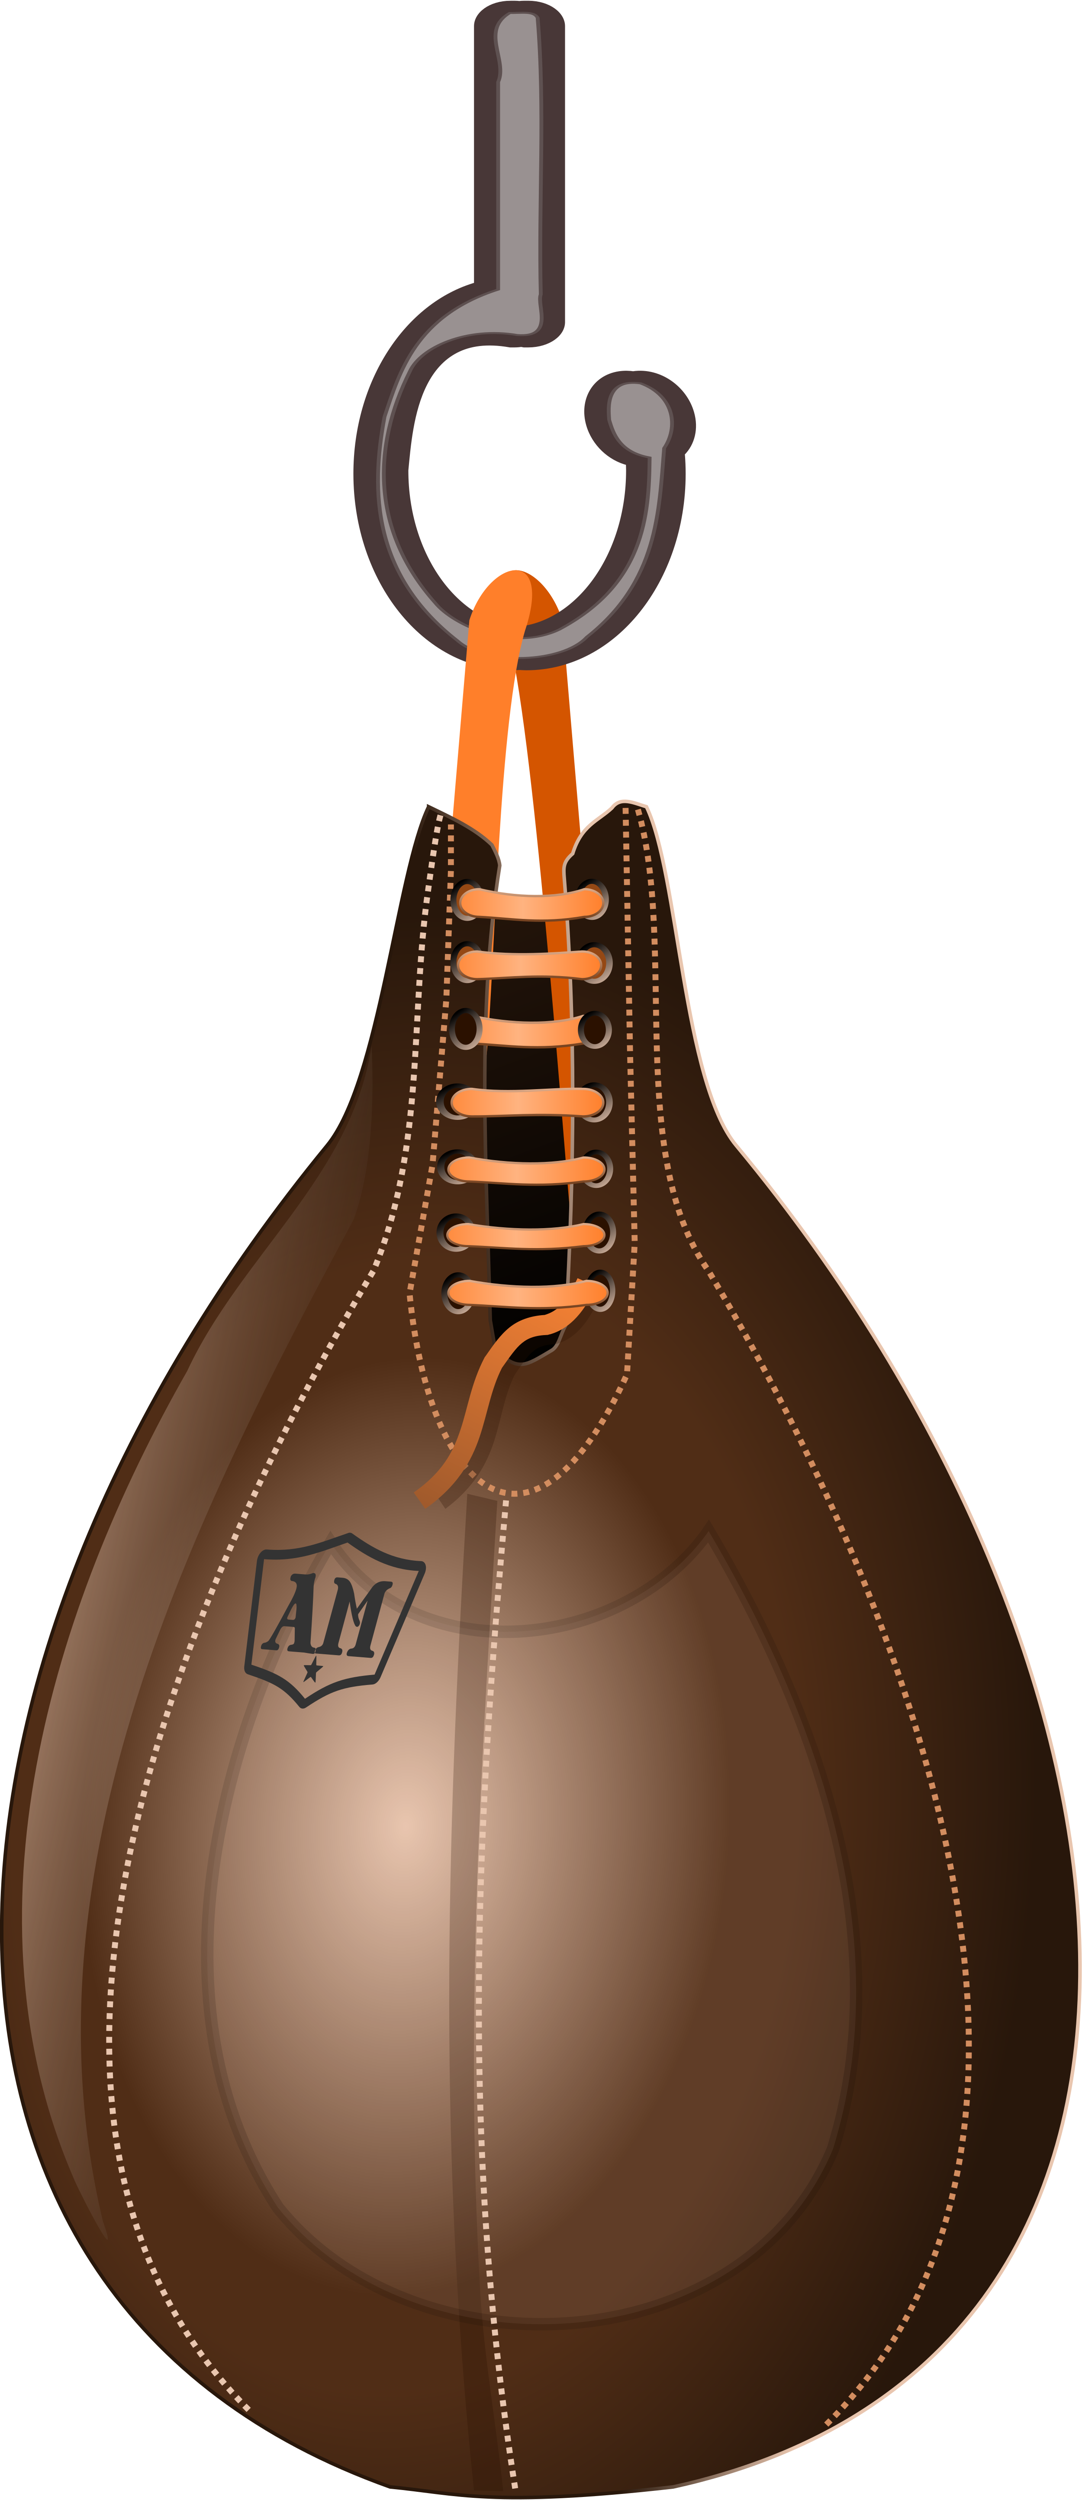 <svg xmlns="http://www.w3.org/2000/svg" viewBox="0 0 281.57 650.15" xmlns:xlink="http://www.w3.org/1999/xlink">
<defs>
<filter width="1.325" x="-.162" y="-.133" height="1.266" id="filter3457">
<feGaussianBlur stdDeviation="3.77"/>
</filter>
<filter width="1.531" x="-.266" y="-.015" height="1.031" id="filter3617">
<feGaussianBlur stdDeviation=".54"/>
</filter>
<filter id="filter3763">
<feGaussianBlur stdDeviation=".661"/>
</filter>
<filter id="filter4119">
<feGaussianBlur stdDeviation="1.067"/>
</filter>
<filter id="filter4488">
<feGaussianBlur stdDeviation=".164"/>
</filter>
<linearGradient id="linearGradient3770">
<stop offset="0" stop-color="#fca"/>
<stop offset="1" stop-color="#784421"/>
</linearGradient>
<linearGradient id="linearGradient3796">
<stop offset="0" stop-color="#ff7f2a"/>
<stop offset=".5" stop-color="#ffb380"/>
<stop offset="1" stop-color="#ff7f2a"/>
</linearGradient>
<linearGradient id="linearGradient4605" y1="138.11" y2="178.07" x1="88.824" gradientUnits="userSpaceOnUse" x2="103.66">
<stop offset="0" stop-color="#28170b"/>
<stop offset="1"/>
</linearGradient>
<linearGradient id="linearGradient4609" y1="153.25" y2="151.35" x1="91.849" gradientUnits="userSpaceOnUse" x2="106.84">
<stop offset="0" stop-color="#28170b"/>
<stop offset="1" stop-color="#e9c6af"/>
</linearGradient>
<linearGradient gradientTransform="matrix(.295 0 0 .228 87.057 107.69)" id="linearGradient4673" xlink:href="#linearGradient3770" y1="132.68" y2="147" gradientUnits="userSpaceOnUse" x2="0"/>
<linearGradient id="linearGradient4613" y1="136.49" x1="73.988" y2="139.64" gradientUnits="userSpaceOnUse" x2="76.7">
<stop offset="0"/>
<stop offset="1" stop-color="#e9c6af"/>
</linearGradient>
<linearGradient gradientTransform="matrix(.328 0 0 .198 85.31 144.9)" id="linearGradient4623" xlink:href="#linearGradient3770" y1="132.68" y2="147" gradientUnits="userSpaceOnUse" x2="0"/>
<linearGradient gradientTransform="matrix(.942 0 0 .979 2.932 4.273)" id="linearGradient4615" y1="202.33" x1="57.113" y2="208.84" gradientUnits="userSpaceOnUse" x2="85.947">
<stop offset="0" stop-color="#e9c6af"/>
<stop offset="1" stop-color="#28170b" stop-opacity="0"/>
</linearGradient>
<linearGradient gradientTransform="translate(29.849 18.633)" id="linearGradient4611" y1="152.38" x1="71.638" y2="172.41" gradientUnits="userSpaceOnUse" x2="61.508">
<stop offset="0" stop-color="#f78234"/>
<stop offset="1" stop-color="#a05a2c"/>
</linearGradient>
<linearGradient gradientTransform="matrix(.324 0 0 .183 85.311 142.12)" id="linearGradient4629" xlink:href="#linearGradient3796" x1="16.885" gradientUnits="userSpaceOnUse" x2="63.948"/>
<linearGradient gradientTransform="matrix(.313 0 0 .228 85.94 118.43)" id="linearGradient4649" xlink:href="#linearGradient3770" y1="132.68" y2="147" gradientUnits="userSpaceOnUse" x2="0"/>
<linearGradient gradientTransform="matrix(.313 0 0 .228 85.94 124.58)" id="linearGradient4645" xlink:href="#linearGradient3770" y1="132.68" y2="147" gradientUnits="userSpaceOnUse" x2="0"/>
<linearGradient gradientTransform="matrix(.328 0 0 .198 85.31 144.9)" id="linearGradient4621" xlink:href="#linearGradient3796" x1="16.885" gradientUnits="userSpaceOnUse" x2="63.948"/>
<linearGradient gradientTransform="matrix(.322 0 0 .198 85.458 134.47)" id="linearGradient4639" xlink:href="#linearGradient3770" y1="132.68" y2="147" gradientUnits="userSpaceOnUse" x2="0"/>
<linearGradient gradientTransform="matrix(.313 0 0 .228 85.94 124.58)" id="linearGradient4643" xlink:href="#linearGradient3796" x1="16.885" gradientUnits="userSpaceOnUse" x2="63.948"/>
<linearGradient gradientTransform="matrix(.322 0 0 .198 85.458 134.47)" id="linearGradient4637" xlink:href="#linearGradient3796" x1="16.885" gradientUnits="userSpaceOnUse" x2="63.948"/>
<linearGradient gradientTransform="matrix(.295 0 0 .228 86.876 112.93)" id="linearGradient4663" xlink:href="#linearGradient3796" x1="16.885" gradientUnits="userSpaceOnUse" x2="63.948"/>
<linearGradient gradientTransform="matrix(.324 0 0 .183 85.311 142.12)" id="linearGradient4631" xlink:href="#linearGradient3770" y1="132.68" y2="147" gradientUnits="userSpaceOnUse" x2="0"/>
<linearGradient gradientTransform="matrix(.295 0 0 .228 87.057 107.69)" id="linearGradient4671" xlink:href="#linearGradient3796" x1="16.885" gradientUnits="userSpaceOnUse" x2="63.948"/>
<linearGradient gradientTransform="matrix(.295 0 0 .228 86.876 112.93)" id="linearGradient4665" xlink:href="#linearGradient3770" y1="132.68" y2="147" gradientUnits="userSpaceOnUse" x2="0"/>
<linearGradient gradientTransform="matrix(.313 0 0 .228 85.94 118.43)" id="linearGradient4647" xlink:href="#linearGradient3796" x1="16.885" gradientUnits="userSpaceOnUse" x2="63.948"/>
<radialGradient cx="104.24" cy="152.47" gradientTransform="matrix(1.248 .083 -.12 1.81 -22.687 -66.808)" id="radialGradient4607" r="45.989" gradientUnits="userSpaceOnUse">
<stop offset="0" stop-color="#e9c6af"/>
<stop offset=".475" stop-color="#502d16"/>
<stop offset=".573" stop-color="#502d16"/>
<stop offset=".923" stop-color="#28170b"/>
<stop offset="1" stop-color="#28170b"/>
</radialGradient>
</defs>
<g transform="matrix(3.086 0 0 3.086 -169.41 -197.13)">
<path fill="url(#linearGradient4605)" stroke="#28170b" fill-rule="evenodd" stroke-width=".714" d="m92.248,136.12c4.457,4.76 8.722,5.92 15.252,0l1.55,33.46c-6.09,14.42-14.161,17.11-18.741,0l1.939-33.46z"/>
<path fill="#d45500" fill-rule="evenodd" d="m102.32,116.15l2.56,30.31c-1.46,1.71-1.18,16.85-1.84,20.46-.73-7.95-3.179-42.37-5.413-49.9-2.379-7.14 3.013-6.13 4.693-.87z"/>
</g>
<g stroke="#483737" fill-rule="evenodd" stroke-width=".836" transform="matrix(2.389 0 0 1.195 34.32 -38.619)">
<path fill="#483737" d="m41.243,32.897c-1.98,0-3.558,2.292-3.558,5.13v56.095c-7.523,4.306-13.138,21.158-13.138,41.298 0,23.39 7.569,42.36 16.914,42.36 .218,0 .418-.04 .633-.06 .072,.01 .146-.01 .218,0 .218,.02 .436,.06 .655,.06 9.346,0 16.937-18.97 16.937-42.36 0-1.45-.031-2.88-.088-4.29 1.072-2.15 1.516-5.52 1.004-9.07-.791-5.48-3.537-9.31-6.133-8.54-.015,0-.028,.03-.043,.03h-.022c-.477-.15-.961-.17-1.441-.03-2.595,.77-4.065,5.84-3.273,11.32 .607,4.21 2.363,7.46 4.321,8.39 .008,.49 .022,.98 .022,1.47 0,18.38-5.446,33.4-12.288,34.44-6.841-1.04-12.266-16.06-12.266-34.44 .503-10.25 1.149-30.78 11.546-27.19h.436c.265,0 .516-.05 .764-.12 .104,.04 .2,.08 .306,.12h.436c1.98,0 3.58-2.26 3.58-5.1v-64.383c0-2.838-1.6-5.13-3.58-5.13h-.436c-.186,0-.368,.023-.546,.062-.174-.037-.342-.062-.524-.062h-.436z"/>
<path opacity=".715" fill="#e6e6e6" filter="url(#filter4119)" d="m41.062,34.938c-3.44,3.898-.3,10.457-1.374,15.218v45.063c-9.029,5.851-10.738,18.041-12.376,27.781-1.557,16.48-1.233,34.56 7.969,48.84 3.216,5.68 11.788,4.95 14.469-.81 7.774-12.2 7.867-27.26 8.438-41.15 1.547-4.49 1.214-11.51-2.688-14.32-4.183-1.15-3.807,5.53-3.719,8.13 .438,3 1.121,7.07 4.407,8.34-.065,12.71-.64,27.4-9.782,37.16-4.918,4.77-11.169-.81-13.156-5.69-6.961-15.6-6.878-33.97-2.75-50.38 1.155-5.06 6.052-9.55 11.438-7.68 4.474,.62 2.319-6.63 2.812-9.034-.255-20.063 .493-40.267-.344-60.25-.476-1.739-2.016-1.166-3.344-1.218z"/>
</g>
<g transform="matrix(3.086 0 0 3.086 -169.41 -197.13)">
<path fill="#ff7f2a" fill-rule="evenodd" d="m94.477,116.15l-2.563,30.31c1.468,1.71 3.352,2.74 4.018,6.35 .731-7.95 1.006-28.26 3.24-35.79 2.378-7.14-3.014-6.13-4.695-.87z"/>
<path fill="url(#radialGradient4607)" stroke="url(#linearGradient4609)" fill-rule="evenodd" stroke-width=".3" d="m91.042,131.87c-2.705,5.62-4.103,23.12-8.561,28.55-35.662,43.42-39.277,97.16 5.308,113.05 5.664,.54 8.569,1.72 23.881,0 47.92-10.52 41.77-69.12 5.31-113.05-4.49-5.41-4.86-22.93-7.57-28.55-1.05-.31-2.18-.9-2.91,.1-1.16,1.09-2.58,1.45-3.31,3.85-.8,.7-.79,1.13-.71,2.1 .96,11.92 .89,24.47 .11,37.67-.44,.75-.55,1.73-1.18,2.1-2.18,1.27-2.774,1.85-4.744-.06l-.427-2.48c-.334-13.18-1.169-26.05 .801-38.33-.057-.58-.371-1.16-.66-1.73-1.453-1.4-3.42-2.29-5.338-3.22z"/>
<path stroke-dasharray="0.5,0.5" fill="none" stroke="#d38d5f" stroke-width=".5" d="m107.65,131.97l.38,20.77 .39,15.89-.65,11.08c-8.055,17.56-16.675,10.11-18.337-6.82l1.938-10.85 1.163-13.95 .387-10.85v-3.88"/>
<path opacity=".512" fill="#2b1100" filter="url(#filter4488)" fill-rule="evenodd" d="m104.01,172.63c-.94,2.19-1.7,2.68-2.5,2.93-1.11,.07-2,.42-2.675,1-.718,.62-1.229,1.42-1.828,2.31l-.028,.03-.029,.06c-1.014,2.05-1.266,4.01-1.828,5.77-.562,1.77-1.359,3.39-3.544,5.01l.872,1.3c2.441-1.81 3.514-3.82 4.135-5.77 .61-1.92 .85-3.75 1.688-5.48 .606-.9 1.041-1.57 1.519-1.98s.998-.62 1.968-.66l.09-.02 .11-.03c1.19-.37 2.41-1.39 3.46-3.82l-1.41-.65z"/>
<path fill="url(#linearGradient4611)" fill-rule="evenodd" d="m103.6,171.6c-1.05,2.31-1.89,2.83-2.78,3.1-1.237,.08-2.221,.45-2.971,1.06-.798,.65-1.365,1.49-2.031,2.44l-.031,.03-.032,.06c-1.127,2.16-1.407,4.23-2.031,6.09-.624,1.87-1.51,3.58-3.937,5.28l.968,1.38c2.713-1.91 3.905-4.03 4.594-6.09 .678-2.03 .944-3.96 1.875-5.79 .674-.95 1.157-1.66 1.688-2.09 .53-.43 1.108-.65 2.188-.69l.09-.03 .13-.03c1.32-.39 2.68-1.46 3.84-4.03l-1.56-.69z"/>
<path fill="#2b1100" stroke="url(#linearGradient4613)" fill-rule="evenodd" stroke-width=".5" d="m76.495,137.54a1.151,1.791 0 1,1 -2.302,0 1.151,1.791 0 1,1 2.302,0z" transform="matrix(1.119 0 0 .827 20.688 43.038)"/>
<path stroke-dasharray="0.5,0.5" fill="none" stroke="#d38d5f" stroke-width=".5" d="m108.69,132.1c3.3,11.49-1.03,29 5.93,38.85 15.2,25.39 35.27,72.38 9.82,97.4"/>
<path stroke-dasharray="0.5,0.5" fill="none" stroke="#e9c6af" stroke-width=".5" d="m92.038,132.59c-.361,1.26-.832,4.88-1.024,6.2-1.566,10.78-.223,21.58-4.608,32.16-15.197,25.39-35.721,71.28-10.269,96.3"/>
<path opacity=".521" fill="#2b1100" filter="url(#filter3617)" fill-rule="evenodd" d="m94.302,189.77c-1.577,26.32-2.663,53.4 .563,84l2.467,.06c-.6-5.7-1.626-11.37-1.942-16.85-1.355-23.5 .17-45.33 1.445-66.61l-2.533-.6z"/>
<path opacity=".331" fill="#e9c6af" filter="url(#filter3457)" stroke="#000" fill-rule="evenodd" stroke-width="1.05" d="m114.44,193.22c-7.32,9.94-24.552,11.6-31.661,.66-9.389,15.95-15.579,39.01-4.438,56.06 11.648,14.49 39.329,13.03 46.809-4.97 5.46-17.73-1.41-36.66-10.5-52.06l-.21,.31z"/>
<path opacity=".764" fill="url(#linearGradient4615)" filter="url(#filter3763)" fill-rule="evenodd" d="m86.232,152.02c-1.662,10.95-11.065,17.75-15.547,27.4-11.452,20.05-19.304,45.94-9.454,68.32 .638,1.43 3.929,7.84 2.327,3.28-7.078-29.74 7.591-59.19 21.172-84.38 1.621-4.53 1.699-10.48 1.502-14.62z"/>
<path stroke-dasharray="0.5,0.5" fill="none" stroke="#e9c6af" stroke-width=".5" d="m97.571,190.33c-2.349,26.28-3.998,52.96 .775,83.31"/>
<path fill="#2b1100" stroke="url(#linearGradient4613)" fill-rule="evenodd" stroke-width=".5" d="m76.495,137.54a1.151,1.791 0 1,1 -2.302,0 1.151,1.791 0 1,1 2.302,0z" transform="matrix(.906 0 0 .873 37.253 52.59)"/>
<path fill="#2b1100" stroke="url(#linearGradient4613)" fill-rule="evenodd" stroke-width=".5" d="m76.495,137.54a1.151,1.791 0 1,1 -2.302,0 1.151,1.791 0 1,1 2.302,0z" transform="matrix(1.014 0 0 .866 17.137 53.762)"/>
<path fill="url(#linearGradient4621)" stroke="url(#linearGradient4623)" fill-rule="evenodd" stroke-width=".194" d="m94.498,171.83c3.457,.63 7.212,.71 9.852,0 .99,0 1.79,.45 1.79,1.01s-.8,1.01-1.79,1.01c-3.99,.56-6.72,.13-9.852,0-.992,0-1.79-.45-1.79-1.01s.798-1.01 1.79-1.01z"/>
<path fill="#2b1100" stroke="url(#linearGradient4613)" fill-rule="evenodd" stroke-width=".5" d="m76.495,137.54a1.151,1.791 0 1,1 -2.302,0 1.151,1.791 0 1,1 2.302,0z" transform="matrix(1.175 0 0 .791 4.822 58.966)"/>
<path fill="#2b1100" stroke="url(#linearGradient4613)" fill-rule="evenodd" stroke-width=".5" d="m76.495,137.54a1.151,1.791 0 1,1 -2.302,0 1.151,1.791 0 1,1 2.302,0z" transform="matrix(1.014 0 0 .866 29.033 48.645)"/>
<path fill="url(#linearGradient4629)" stroke="url(#linearGradient4631)" fill-rule="evenodd" stroke-width=".185" d="m94.381,167.04c3.412,.58 7.119,.64 9.719,0 .98,0 1.77,.41 1.77,.93 0,.51-.79,.93-1.77,.93-3.93,.51-6.628,.12-9.719,0-.98,0-1.768-.42-1.768-.93 0-.52 .788-.93 1.768-.93z"/>
<path fill="#2b1100" stroke="url(#linearGradient4613)" fill-rule="evenodd" stroke-width=".5" d="m76.495,137.54a1.151,1.791 0 1,1 -2.302,0 1.151,1.791 0 1,1 2.302,0z" transform="matrix(1.234 0 0 .722 .507 62.913)"/>
<path fill="#2b1100" stroke="url(#linearGradient4613)" fill-rule="evenodd" stroke-width=".5" d="m76.495,137.54a1.151,1.791 0 1,1 -2.302,0 1.151,1.791 0 1,1 2.302,0z" transform="matrix(1.022 0 0 .792 28.169 53.451)"/>
<path fill="url(#linearGradient4637)" stroke="url(#linearGradient4639)" fill-rule="evenodd" stroke-width=".192" d="m94.462,161.43c3.387,.63 7.068,.7 9.648,0 .98,0 1.76,.45 1.76,1.01s-.78,1.01-1.76,1.01c-3.9,.55-6.579,.13-9.648,0-.973,0-1.755-.45-1.755-1.01s.782-1.01 1.755-1.01z"/>
<path fill="#2b1100" stroke="url(#linearGradient4613)" fill-rule="evenodd" stroke-width=".5" d="m76.495,137.54a1.151,1.791 0 1,1 -2.302,0 1.151,1.791 0 1,1 2.302,0z" transform="matrix(1.282 0 0 .752 -3.122 53.293)"/>
<path fill="url(#linearGradient4643)" stroke="url(#linearGradient4645)" fill-rule="evenodd" stroke-width=".203" d="m94.689,155.65c3.239,.46 6.691-.07 9.381,0 .94,0 1.7,.52 1.7,1.16s-.76,1.16-1.7,1.16c-3.99-.29-6.429,.01-9.381,0-.945,0-1.705-.52-1.705-1.16s.76-1.16 1.705-1.16z"/>
<path fill="url(#linearGradient4647)" stroke="url(#linearGradient4649)" fill-rule="evenodd" stroke-width=".203" d="m94.689,149.5c3.291,.72 6.871,.81 9.381,0 .94,0 1.7,.51 1.7,1.16 0,.64-.76,1.16-1.7,1.16-3.8,.64-6.399,.16-9.381,0-.945,0-1.705-.52-1.705-1.16 0-.65 .76-1.16 1.705-1.16z"/>
<path fill="#2b1100" stroke="url(#linearGradient4613)" fill-rule="evenodd" stroke-width=".5" d="m76.495,137.54a1.151,1.791 0 1,1 -2.302,0 1.151,1.791 0 1,1 2.302,0z" transform="matrix(1.014 0 0 .866 17.772 31.485)"/>
<path fill="#2b1100" stroke="url(#linearGradient4613)" fill-rule="evenodd" stroke-width=".5" d="m76.495,137.54a1.151,1.791 0 1,1 -2.302,0 1.151,1.791 0 1,1 2.302,0z" transform="matrix(1.023 0 0 .783 27.985 42.979)"/>
<path fill="url(#linearGradient4647)" stroke="url(#linearGradient4649)" fill-rule="evenodd" stroke-width=".203" d="m94.689,149.5c3.291,.72 6.871,.81 9.381,0 .94,0 1.7,.51 1.7,1.16 0,.64-.76,1.16-1.7,1.16-3.8,.64-6.399,.16-9.381,0-.945,0-1.705-.52-1.705-1.16 0-.65 .76-1.16 1.705-1.16z"/>
<path fill="#954814" stroke="url(#linearGradient4613)" fill-rule="evenodd" stroke-width=".5" d="m76.495,137.54a1.151,1.791 0 1,1 -2.302,0 1.151,1.791 0 1,1 2.302,0z" transform="matrix(1.014 0 0 .866 17.9 25.857)"/>
<path fill="#954814" stroke="url(#linearGradient4613)" fill-rule="evenodd" stroke-width=".5" d="m76.495,137.54a1.151,1.791 0 1,1 -2.302,0 1.151,1.791 0 1,1 2.302,0z" transform="matrix(1.116 0 0 .86 20.922 26.755)"/>
<path fill="url(#linearGradient4663)" stroke="url(#linearGradient4665)" fill-rule="evenodd" stroke-width=".198" d="m95.133,144.07c3.106,.42 6.477,.17 8.847,0 .9,0 1.61,.52 1.61,1.16 0,.65-.71,1.17-1.61,1.17-3.58-.45-6.032-.08-8.847,0-.892,0-1.609-.52-1.609-1.17 0-.64 .717-1.16 1.609-1.16z"/>
<path fill="#954814" stroke="url(#linearGradient4613)" fill-rule="evenodd" stroke-width=".5" d="m76.495,137.54a1.151,1.791 0 1,1 -2.302,0 1.151,1.791 0 1,1 2.302,0z" transform="matrix(1.014 0 0 .866 17.9 20.612)"/>
<path fill="#954814" stroke="url(#linearGradient4613)" fill-rule="evenodd" stroke-width=".5" d="m76.495,137.54a1.151,1.791 0 1,1 -2.302,0 1.151,1.791 0 1,1 2.302,0z" transform="matrix(1.016 0 0 .849 28.265 22.904)"/>
<path fill="url(#linearGradient4671)" stroke="url(#linearGradient4673)" fill-rule="evenodd" stroke-width=".198" d="m95.314,138.82c3.106,.73 6.486,.81 8.856,0 .89,0 1.6,.52 1.6,1.17 0,.64-.71,1.16-1.6,1.16-3.59,.64-6.041,.15-8.856,0-.892,0-1.609-.52-1.609-1.16 0-.65 .717-1.17 1.609-1.17z"/>
</g>
<g fill="#333" transform="matrix(2.82 .227 -1.123 4.121 936.208 -1366.06)">
<path fill-rule="evenodd" d="m-126.4,435.18c-.05,0-.1,.01-.15,.03-2.13,.67-3.9,1.42-6.94,1.42-.19,0-.37,.08-.49,.23-.11,.14-.16,.33-.12,.52l1.45,6.58c.05,.24 .25,.43 .51,.47 2.65,.42 3.64,.69 5.46,1.76 .2,.12 .45,.12 .64-.01 1.81-1.13 2.79-1.44 5.43-1.74 .26-.03 .47-.23 .53-.48l1.44-6.63c.04-.18 0-.38-.12-.52-.12-.15-.31-.23-.49-.23-2.61,.07-4.76-.58-6.91-1.36-.07-.03-.16-.04-.24-.04zm-7.1,2.06c3.15,.01 5.04-.78 7.13-1.44 2.17,.79 4.42,1.47 7.13,1.4l-1.44,6.62c-2.67,.32-3.83,.67-5.69,1.84-1.86-1.1-3.01-1.42-5.68-1.84l-1.45-6.58zm4.74,.62c.03-.01 .05-.01 .08-.01 .18,0 .27,.09 .27,.28v.01c-.01,.02-.01,.04-.01,.06 0,.19 .02,.35 .07,.49 .25,.7 .62,1.87 1.1,3.49 .1,.19 .26,.28 .48,.28 .12,.01 .18,.09 .18,.23v.04c-.01,.08-.07,.12-.18,.12-.25-.01-.52-.02-.82-.04h-1.38c-.15,0-.22-.05-.22-.17 0-.13 .07-.21 .21-.24 .15-.02 .23-.05 .25-.09 .01-.02 .01-.05 .01-.08 0-.02 0-.05-.01-.09l-.28-.75c-.02-.07-.06-.1-.13-.11h-.86c-.16,0-.26,.08-.31,.25l-.17,.57c0,.02-.01,.04-.01,.06 0,.14 .1,.22 .28,.24 .16,.02 .24,.09 .24,.22 0,.11-.05,.18-.15,.19h-1.35c-.1,0-.16-.06-.16-.18v-.01c0-.1 .06-.17 .17-.21 .14-.01 .25-.06 .35-.13s.42-.85 .97-2.34c.18-.42 .28-.77 .28-1.04 0-.3-.21-.45-.63-.45-.12-.03-.17-.1-.17-.21v-.07c.05-.13 .17-.19 .34-.19h.94c.21,0 .42-.04 .62-.12m-1.21,2.87c0,.08 .06,.12 .18,.12h.38c.13,0 .19-.06 .19-.17l-.12-.49c-.07-.25-.14-.37-.21-.37h-.01c-.09,0-.17,.13-.26,.39l-.15,.52m5.24-1.3l.01,2.61c0,.19 .09,.3 .29,.32 .18,.02 .27,.1 .27,.24v.04c-.01,.11-.08,.17-.23,.17h-2.1c-.1,0-.16-.05-.16-.14v-.03c0-.12 .08-.2 .24-.24 .21-.04 .32-.14 .32-.28v-3.34c0-.19-.1-.31-.29-.36-.17-.01-.26-.09-.26-.23v-.04c.01-.1 .09-.15 .23-.15h.45c.3,0 .56,.07 .77,.21 .22,.15 .44,.39 .67,.71 .2,.33 .41,.64 .62,.92l.78-1.27c.19-.38 .56-.57 1.12-.57h.51c.14,0 .21,.05 .22,.16v.02c0,.13-.06,.21-.18,.24-.21,.09-.32,.21-.33,.35l.01,3.27c0,.19 .1,.3 .29,.32 .17,.02 .26,.1 .26,.24 0,.01 0,.02-.01,.04 0,.11-.08,.17-.22,.17h-2.03c-.16,0-.24-.06-.24-.19 .02-.17 .12-.27 .3-.29 .19-.02 .28-.11 .29-.26v-2.78l-.52,.88c.04,.14 .14,.27 .3,.41 .06,.06 .09,.12 .09,.18 0,.04-.01,.07-.03,.11-.04,.06-.09,.09-.15,.09-.04,0-.08-.01-.13-.03-.25-.14-.64-.64-1.16-1.5m-1.1,5.18c-.04,.03-.52-.33-.56-.33s-.51,.38-.54,.36 .15-.59 .14-.63-.52-.37-.51-.41c.02-.03 .62-.03 .65-.05 .03-.03 .19-.61 .23-.61s.22,.57 .25,.59c.03,.03 .64,0 .65,.03 .01,.04-.48,.39-.49,.43s.21,.6 .18,.62z"/>
</g>
</svg>
